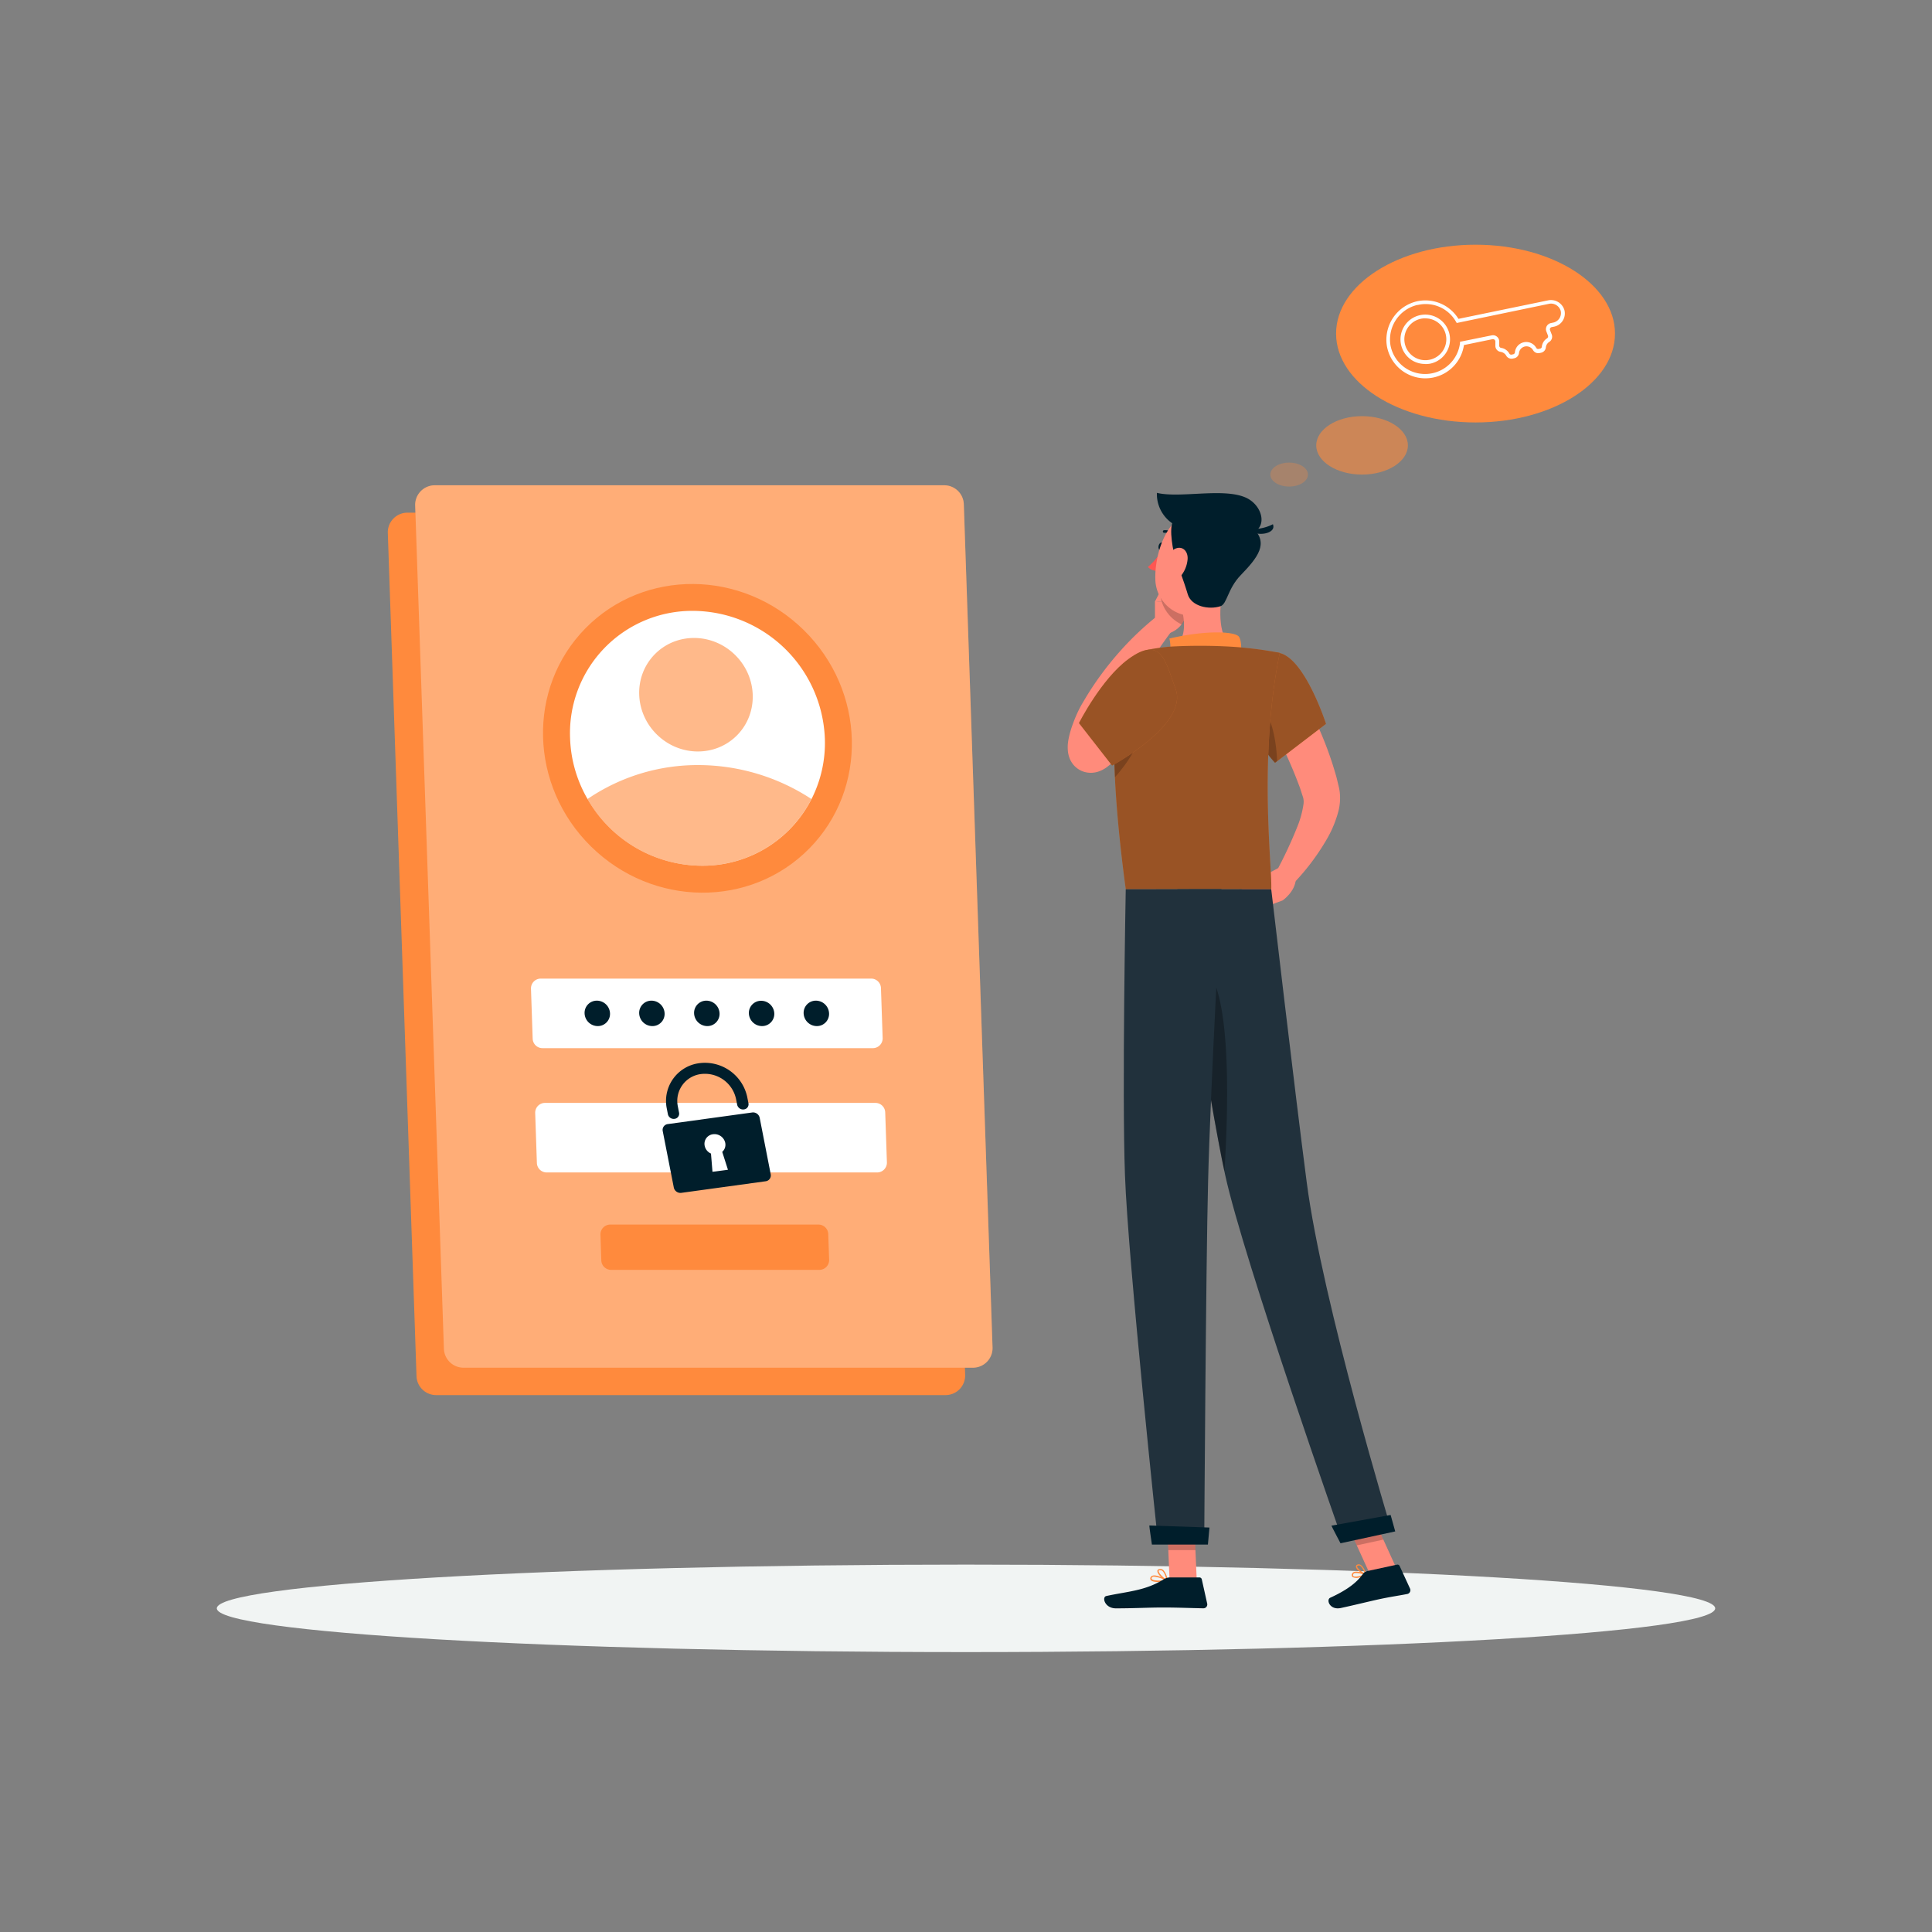 <svg width="394" height="394" fill="none" xmlns="http://www.w3.org/2000/svg"><rect width="100%" height="100%" fill="#808080" stroke="none"/><path d="M197 336.917c84.381 0 152.785-3.993 152.785-8.92 0-4.926-68.404-8.92-152.785-8.92s-152.785 3.994-152.785 8.92c0 4.927 68.404 8.92 152.785 8.92z" fill="#F1F4F3"/><path d="M196.827 280.371a4 4 0 01-3.997 4.136H88.938a4 4 0 01-3.998-3.864l-5.85-171.955a4 4 0 013.998-4.136h103.891a4 4 0 013.998 3.864l5.85 171.955z" fill="#FF8A3D"/><path d="M202.413 274.784a4 4 0 01-3.998 4.136H94.524a4 4 0 01-3.998-3.863l-5.858-171.956a4 4 0 013.998-4.136h103.891a4 4 0 013.998 3.864l5.858 171.955z" fill="#FF8A3D"/><path opacity=".3" d="M202.413 274.784a4 4 0 01-3.998 4.136H94.524a4 4 0 01-3.998-3.863l-5.858-171.956a4 4 0 013.998-4.136h103.891a4 4 0 013.998 3.864l5.858 171.955z" fill="#fff"/><path d="M165.064 173.016c11.981-12.187 11.471-32.116-1.139-44.512-12.609-12.396-32.544-12.564-44.525-.377-11.981 12.188-11.471 32.117 1.139 44.512 12.61 12.396 32.544 12.565 44.525.377z" fill="#FF8A3D"/><path d="M168.214 150.579a25.222 25.222 0 01-2.718 12.372 24.888 24.888 0 01-22.38 13.6 26.995 26.995 0 01-23.293-13.6 26.4 26.4 0 01-3.562-12.372 24.953 24.953 0 011.595-9.908 24.948 24.948 0 0113.651-14.148 24.92 24.92 0 019.844-1.948 27.076 27.076 0 0126.863 26.004z" fill="#fff"/><path opacity=".6" d="M165.481 162.951a24.896 24.896 0 01-22.379 13.6 26.992 26.992 0 01-23.293-13.6 39.862 39.862 0 0122.615-6.927 42.143 42.143 0 0123.057 6.927zm-15.155-13.02c4.406-4.482 4.218-11.81-.418-16.368-4.637-4.558-11.967-4.62-16.373-.138-4.405 4.481-4.218 11.809.419 16.367 4.637 4.558 11.967 4.62 16.372.139z" fill="#FF8A3D"/><path d="M180.002 211.685a1.999 1.999 0 01-1.998 2.068h-67.375a2 2 0 01-1.999-1.932l-.345-10.184a2 2 0 011.999-2.068h67.375a2 2 0 011.998 1.932l.345 10.184zm.868 25.35a2 2 0 01-1.999 2.068h-67.383a2 2 0 01-1.999-1.932l-.345-10.184a2 2 0 011.999-2.068h67.383a2 2 0 011.999 1.932l.345 10.184z" fill="#fff"/><path d="M153.393 226.873l-17.202 2.364a1.195 1.195 0 00-1.033.928 1.19 1.19 0 00-.007.49l2.261 11.529a1.384 1.384 0 001.529 1.079l17.202-2.364a1.202 1.202 0 001.032-1.426l-2.253-11.528a1.378 1.378 0 00-1.529-1.072zm-4.941 11.678l-3.152.418-.307-3.719a2.21 2.21 0 01-1.284-1.576 1.964 1.964 0 011.702-2.364 2.25 2.25 0 012.49 1.757 1.93 1.93 0 01-.615 1.836l1.166 3.648zm3.237-12.3a1.232 1.232 0 01-1.355-.954l-.221-1.127a6.482 6.482 0 00-6.793-5.169 5.523 5.523 0 00-4.056 2.142 5.524 5.524 0 00-1.034 4.469l.252 1.3a1.072 1.072 0 01-.182.835 1.065 1.065 0 01-.74.426 1.211 1.211 0 01-1.355-.953l-.213-1.096a7.758 7.758 0 013.405-8.139 7.76 7.76 0 012.899-1.12 8.83 8.83 0 0110.086 6.832l.253 1.293a1.057 1.057 0 01-.946 1.261z" fill="#001E2B"/><path d="M169.088 256.9a2 2 0 01-1.999 2.068h-42.464a2 2 0 01-1.999-1.933l-.174-5.236a1.999 1.999 0 011.998-2.066h42.46a2 2 0 011.999 1.932l.179 5.235z" fill="#FF8A3D"/><path d="M146.742 206.661a2.485 2.485 0 01-.698 1.833 2.482 2.482 0 01-1.808.759 2.71 2.71 0 01-2.687-2.592 2.485 2.485 0 01.698-1.833 2.49 2.49 0 011.808-.76 2.704 2.704 0 012.687 2.593zm-11.207 0a2.47 2.47 0 01-.159.989 2.47 2.47 0 01-1.364 1.411 2.458 2.458 0 01-.983.192 2.699 2.699 0 01-2.679-2.592 2.494 2.494 0 012.506-2.593 2.698 2.698 0 012.679 2.593zm-11.133 0a2.485 2.485 0 01-.698 1.833 2.482 2.482 0 01-1.808.759 2.693 2.693 0 01-2.679-2.592 2.485 2.485 0 01.697-1.833 2.49 2.49 0 011.809-.76 2.698 2.698 0 012.679 2.593zm33.503 0a2.484 2.484 0 01-1.523 2.398 2.474 2.474 0 01-.983.194 2.693 2.693 0 01-2.679-2.592 2.485 2.485 0 012.514-2.569 2.697 2.697 0 012.671 2.569zm11.169 0a2.488 2.488 0 01-.695 1.835 2.475 2.475 0 01-1.811.757 2.699 2.699 0 01-2.679-2.592 2.485 2.485 0 01.697-1.833 2.487 2.487 0 011.809-.76 2.698 2.698 0 012.679 2.593z" fill="#001E2B"/><path d="M263.124 137.333c1.048 1.686 1.923 3.293 2.821 4.972a95.588 95.588 0 012.506 5.09 72.8 72.8 0 014.019 10.82c.142.465.244.961.362 1.442l.174.733.086.362.103.599a10.777 10.777 0 01-.245 4.066 23.054 23.054 0 01-2.458 5.871 46.67 46.67 0 01-6.998 9.164l-3.317-2.506a87.671 87.671 0 004.436-9.456c.575-1.426.98-2.915 1.206-4.436a3.507 3.507 0 00-.063-1.395l-.315-.961c-.126-.394-.244-.788-.394-1.19a89.379 89.379 0 00-4.153-9.519 217.265 217.265 0 00-4.964-9.314l7.194-4.342z" fill="#FF8B7B"/><path d="M261.019 176.851l-3.624 1.915 4.16 4.87s2.601-1.758 2.719-4.437l-3.255-2.348zm-8.488 4.917l4.452 3.538 4.571-1.67-4.161-4.87-4.862 3.002z" fill="#FF8B7B"/><path d="M237.309 111.549c-.086.442-.394.749-.677.694-.284-.055-.45-.465-.363-.899.087-.433.394-.788.686-.693.291.095.441.457.354.898z" fill="#001E2B"/><path d="M236.954 112.306a15.954 15.954 0 01-2.852 3.325 2.588 2.588 0 002.017.788l.835-4.113z" fill="#FF5652"/><path d="M235.535 127.766v-5.169l6.84.788s-.11 4.444-3.94 5.752l-2.9-1.371z" fill="#FF8B7B"/><path d="M237.505 118.878l4.815 1.387.086 3.159-6.84-.827 1.939-3.719z" fill="#FF8B7B"/><path opacity=".2" d="M242.319 120.265l-4.815-1.387-.938 1.796a7.677 7.677 0 004.445 6.683 7.538 7.538 0 001.394-3.94l-.086-3.152z" fill="#000"/><path d="M239.406 109.445a.265.265 0 00.141-.045.263.263 0 00.117-.26.272.272 0 00-.061-.136 2.618 2.618 0 00-2.238-.867.264.264 0 00-.169.106.266.266 0 00-.044.194.267.267 0 00.299.22 2.077 2.077 0 011.766.702.268.268 0 00.189.086z" fill="#001E2B"/><path d="M249.474 119.524c-.788 4.058-1.277 9.676 1.576 12.379 0 0-1.103 4.114-8.668 4.114-8.282 0-3.98-3.609-3.98-3.609 3.444-1.072 3.412-4.988 2.624-8.14l8.448-4.744z" fill="#FF8B7B"/><path d="M252.586 134.614c.74-1.04.709-4.342-.079-4.925-1.269-.938-6.714-1.158-14.034.528.788 3.199-.907 4.87-.907 4.87l15.02-.473zm24.636 187.079a1.811 1.811 0 01-1.387-.079.537.537 0 01-.126-.606.613.613 0 01.339-.387c.748-.362 2.466.339 2.545.371a.132.132 0 01.058.047.128.128 0 01.021.071c0 .025-.007.05-.02.072a.147.147 0 01-.051.054 7.795 7.795 0 01-1.379.457zm-.906-.89a.614.614 0 00-.15.055.33.33 0 00-.205.22c-.071.237 0 .316.047.339.3.253 1.403 0 2.183-.291a4.315 4.315 0 00-1.875-.323z" fill="#FF8A3D"/><path d="M278.568 321.244h-.063c-.63-.181-1.97-1.135-1.985-1.757a.43.43 0 01.338-.426.687.687 0 01.576.047c.74.379 1.213 1.907 1.229 1.978a.124.124 0 010 .126.096.096 0 01-.044.027.11.11 0 01-.051.005zm-1.576-1.962h-.063c-.157.055-.157.134-.157.173 0 .371.898 1.119 1.576 1.419-.166-.442-.528-1.316-1.009-1.576a.452.452 0 00-.339-.016h-.008zm-40.703 3.341c-.709 0-1.394-.102-1.623-.418a.493.493 0 010-.575.654.654 0 01.418-.307c.922-.252 2.86.851 2.939.898a.12.12 0 01.063.134.125.125 0 01-.102.11 9.537 9.537 0 01-1.695.158zm-.874-1.08a.826.826 0 00-.253 0 .407.407 0 00-.26.182c-.094.165-.055.244 0 .291.26.363 1.655.371 2.688.221a6.013 6.013 0 00-2.175-.694z" fill="#FF8A3D"/><path d="M237.979 322.465h-.055c-.67-.299-1.993-1.497-1.891-2.127 0-.15.126-.331.489-.363a.947.947 0 01.724.221 3.76 3.76 0 01.867 2.135.158.158 0 01-.055.119.151.151 0 01-.079.015zm-1.355-2.245h-.079c-.236 0-.252.11-.252.141-.063.379.835 1.324 1.521 1.734a3.053 3.053 0 00-.733-1.71.693.693 0 00-.465-.165h.008z" fill="#FF8A3D"/><path d="M244.06 322.339h-5.54l-.551-12.836h5.539l.552 12.836zm40.685-2.569l-5.413 1.175-5.445-11.954 5.421-1.175 5.437 11.954z" fill="#FF8B7B"/><path d="M278.803 320.401l6.091-1.316a.478.478 0 01.536.268l2.112 4.586a.796.796 0 01.085.358.796.796 0 01-.328.637.788.788 0 01-.341.14c-2.127.417-3.191.52-5.862 1.095-1.647.362-5.367 1.269-7.644 1.757-2.277.489-3.057-1.694-2.167-2.096 3.98-1.82 5.634-3.42 6.714-4.909.195-.266.481-.451.804-.52zm-40.244 1.292h6.052a.494.494 0 01.473.378l1.095 4.925a.79.79 0 01-.788.993c-2.183-.039-5.335-.165-8.077-.165-3.215 0-5.981.173-9.747.173-2.278 0-2.908-2.301-1.955-2.514 4.334-.945 7.88-1.048 11.623-3.356a2.571 2.571 0 011.324-.434z" fill="#001E2B"/><path d="M260.964 133.172c5.193 1.19 9.456 14.452 9.456 14.452l-10.378 7.935a22.798 22.798 0 01-5.516-10.244c-1.836-6.95 1.127-13.372 6.438-12.143z" fill="#FF8A3D"/><path opacity=".4" d="M260.964 133.172c5.193 1.19 9.456 14.452 9.456 14.452l-10.378 7.935a22.798 22.798 0 01-5.516-10.244c-1.836-6.95 1.127-13.372 6.438-12.143z" fill="#000"/><path d="M233.643 148.987c-1.292 1.395-2.584 2.64-3.94 3.94a75.22 75.22 0 01-2.04 1.868l-1.048.922-.261.228-.449.363a6.315 6.315 0 01-1.521.898 4.957 4.957 0 01-1.922.394 4.72 4.72 0 01-1.655-.292 4.643 4.643 0 01-1.576-1 4.727 4.727 0 01-1.229-2.041 5.35 5.35 0 01-.229-1.174 8.017 8.017 0 010-1.403c.04-.378.087-.709.15-1.017.216-1.074.521-2.128.914-3.152.354-.972.762-1.924 1.221-2.852.505-1.001.985-1.734 1.466-2.569a64.242 64.242 0 016.659-9.03 61.017 61.017 0 018.077-7.66l2.899 2.987a152.834 152.834 0 00-5.886 8.526 92.452 92.452 0 00-5.043 8.865c-.339.741-.788 1.576-1.001 2.175a21.27 21.27 0 00-.733 2.127c-.198.65-.348 1.314-.449 1.986a3.31 3.31 0 000 .315v-.071a2.207 2.207 0 00-.102-.52 3.393 3.393 0 00-.906-1.465 3.849 3.849 0 00-1.301-.788 3.765 3.765 0 00-1.324-.245 3.207 3.207 0 00-1.662.442l.299-.276.954-.867 1.883-1.765c1.245-1.174 2.498-2.427 3.68-3.593l6.075 5.744z" fill="#FF8B7B"/><path opacity=".2" d="M256.512 142.912c2.821 2.789 3.743 7.88 3.94 12.292l-.457.355a22.798 22.798 0 01-5.516-10.244 13.51 13.51 0 01-.268-1.237l2.301-1.166z" fill="#000"/><path d="M228.136 138.688c-1.135 5.989-1.844 18.289 1.442 42.639h29.676c.205-4.547-2.656-26.753 1.734-48.194a77.85 77.85 0 00-9.929-1.253 110.022 110.022 0 00-12.608 0 46.547 46.547 0 00-3.94.543 7.883 7.883 0 00-6.375 6.265z" fill="#FF8A3D"/><path opacity=".4" d="M228.136 138.688c-1.135 5.989-1.844 18.289 1.442 42.639h29.676c.205-4.547-2.656-26.753 1.734-48.194a77.85 77.85 0 00-9.929-1.253 110.022 110.022 0 00-12.608 0 46.547 46.547 0 00-3.94.543 7.883 7.883 0 00-6.375 6.265z" fill="#000"/><path opacity=".2" d="M232.673 147.569l-5.358-1.285c-.166 3.247-.181 7.266.055 12.238 2.466-2.805 5.618-7.187 5.303-10.953zm5.296 161.934l.283 6.619h5.548l-.284-6.619h-5.547zm41.339-1.687l-5.421 1.175 2.805 6.162 5.421-1.174-2.805-6.163z" fill="#000"/><path d="M252.107 113.598c-1.418 5.311-1.986 8.495-5.264 10.701-4.925 3.357-11.071-.488-11.229-6.099-.173-5.067 2.183-12.907 7.88-13.979a7.503 7.503 0 018.613 9.377z" fill="#FF8B7B"/><path d="M239.672 113.795c-.268-.709-1.49-6.201-.339-7.628 1.15-1.426 14.271-.394 16.209 1.513 3.223 3.152.985 5.989-2.537 9.637-2.648 2.743-2.75 5.832-4.09 6.304-2.364.788-5.973.048-6.698-2.45-.725-2.498-2.545-7.376-2.545-7.376z" fill="#001E2B"/><path d="M253.952 101.431c-4.634-1.97-13.325.213-18.022-.922a7.232 7.232 0 005.997 7.376 61.927 61.927 0 0011.82 1.095c5.153-.236 4.145-5.87.205-7.549z" fill="#001E2B"/><path d="M254.676 107.846a8.835 8.835 0 004.909-.938c.867 2.096-3.901 2.671-4.909.938z" fill="#001E2B"/><path d="M242.194 114.016a6.236 6.236 0 01-1.576 3.68c-1.214 1.331-2.474.496-2.687-1.119-.189-1.466.205-3.94 1.686-4.649 1.482-.71 2.679.441 2.577 2.088z" fill="#FF8B7B"/><path d="M240.098 181.35s6.304 42.355 9.747 58.226c3.775 17.375 24.058 74.86 24.058 74.86l9.921-2.152s-14.184-46.854-17.336-71.148c-2.443-18.66-7.242-59.801-7.242-59.801l-19.148.015z" fill="#21313C"/><path d="M271.524 311.134c-.039 0 1.852 3.593 1.852 3.593l11.158-2.419-.938-3.357-12.072 2.183z" fill="#001E2B"/><path opacity=".3" d="M244.077 196.441c7.273 1.426 6.501 28.549 5.626 42.504-2.096-9.866-5.169-28.841-7.265-42.307a2.475 2.475 0 011.639-.197z" fill="#000"/><path d="M229.578 181.35s-.788 41.441-.158 58.312c.631 17.581 6.769 75.144 6.769 75.144h9.393s.339-56.539.788-73.804c.457-18.818 2.727-59.683 2.727-59.683l-19.519.031z" fill="#21313C"/><path d="M234.386 311.102c-.048 0 .528 3.893.528 3.893h11.418l.315-3.475-12.261-.418z" fill="#001E2B"/><path d="M239.751 140.532c2.655 7.163-12.955 15.602-12.955 15.602l-6.761-8.668s4.547-8.999 10.063-13.049c6.816-4.996 7.628.662 9.653 6.115z" fill="#FF8A3D"/><path opacity=".4" d="M239.751 140.532c2.655 7.163-12.955 15.602-12.955 15.602l-6.761-8.668s4.547-8.999 10.063-13.049c6.816-4.996 7.628.662 9.653 6.115z" fill="#000"/><path d="M300.912 86.152c15.706 0 28.438-8.114 28.438-18.124 0-10.01-12.732-18.124-28.438-18.124-15.707 0-28.439 8.114-28.439 18.124 0 10.01 12.732 18.124 28.439 18.124z" fill="#FF8A3D"/><path d="M290.652 77.153a7.964 7.964 0 01-7.824-6.611 8.05 8.05 0 016.075-9.078 7.928 7.928 0 018.526 3.562l18.258-3.767a2.853 2.853 0 013.341 1.962 2.745 2.745 0 01-2.104 3.397l-.472.094a.46.46 0 00-.331.244.484.484 0 000 .41l.323.835a1.256 1.256 0 01-.489 1.521 1.497 1.497 0 00-.701 1.111 1.237 1.237 0 01-.954 1.096l-.37.078a1.229 1.229 0 01-1.308-.63 1.539 1.539 0 00-2.449-.258 1.54 1.54 0 00-.396.85 1.221 1.221 0 01-.945 1.087l-.371.078a1.237 1.237 0 01-1.308-.63 1.577 1.577 0 00-1.095-.74 1.25 1.25 0 01-1.103-1.237v-.9a.49.49 0 00-.583-.457l-5.824 1.198a7.93 7.93 0 01-6.264 6.62 8.17 8.17 0 01-1.632.165zm-1.576-14.972a7.256 7.256 0 00-5.516 8.211 7.18 7.18 0 0011.89 4.014 7.176 7.176 0 002.294-4.424V69.7l6.423-1.3a1.275 1.275 0 011.576 1.197v.898a.46.46 0 00.378.45 2.292 2.292 0 011.663 1.126.454.454 0 00.465.253l.362-.08a.438.438 0 00.331-.409c.05-.49.254-.953.583-1.32a2.33 2.33 0 012.684-.565c.45.202.823.542 1.067.971a.446.446 0 00.457.252l.378-.079a.44.44 0 00.323-.41 2.287 2.287 0 011.08-1.694.48.48 0 00.165-.567l-.323-.835a1.265 1.265 0 01.43-1.48c.148-.11.319-.186.5-.222l.481-.103a1.982 1.982 0 001.542-1.63 1.98 1.98 0 00-.037-.789 2.059 2.059 0 00-2.427-1.395l-18.77 3.9-.142-.243a7.092 7.092 0 00-7.817-3.428l-.04-.016zm1.576 12.04a5.05 5.05 0 01-2.765-.787 5.046 5.046 0 01-1.91-6.12 5.05 5.05 0 018.563-1.335 5.054 5.054 0 01-2.863 8.18 5.02 5.02 0 01-1.017.078l-.008-.015zm0-9.306a4.752 4.752 0 00-.874.087 4.272 4.272 0 00-2.631 6.603 4.271 4.271 0 004.412 1.758 4.26 4.26 0 003.318-3.371 4.266 4.266 0 00-1.837-4.36 4.193 4.193 0 00-2.356-.7l-.032-.017z" fill="#fff"/><path opacity=".6" d="M277.771 96.782c5.162 0 9.346-2.667 9.346-5.957s-4.184-5.957-9.346-5.957c-5.161 0-9.345 2.667-9.345 5.957s4.184 5.957 9.345 5.957z" fill="#FF8A3D"/><path opacity=".3" d="M262.9 99.225c2.12 0 3.838-1.094 3.838-2.443s-1.718-2.443-3.838-2.443c-2.119 0-3.838 1.094-3.838 2.443 0 1.35 1.719 2.443 3.838 2.443z" fill="#FF8A3D"/></svg>
